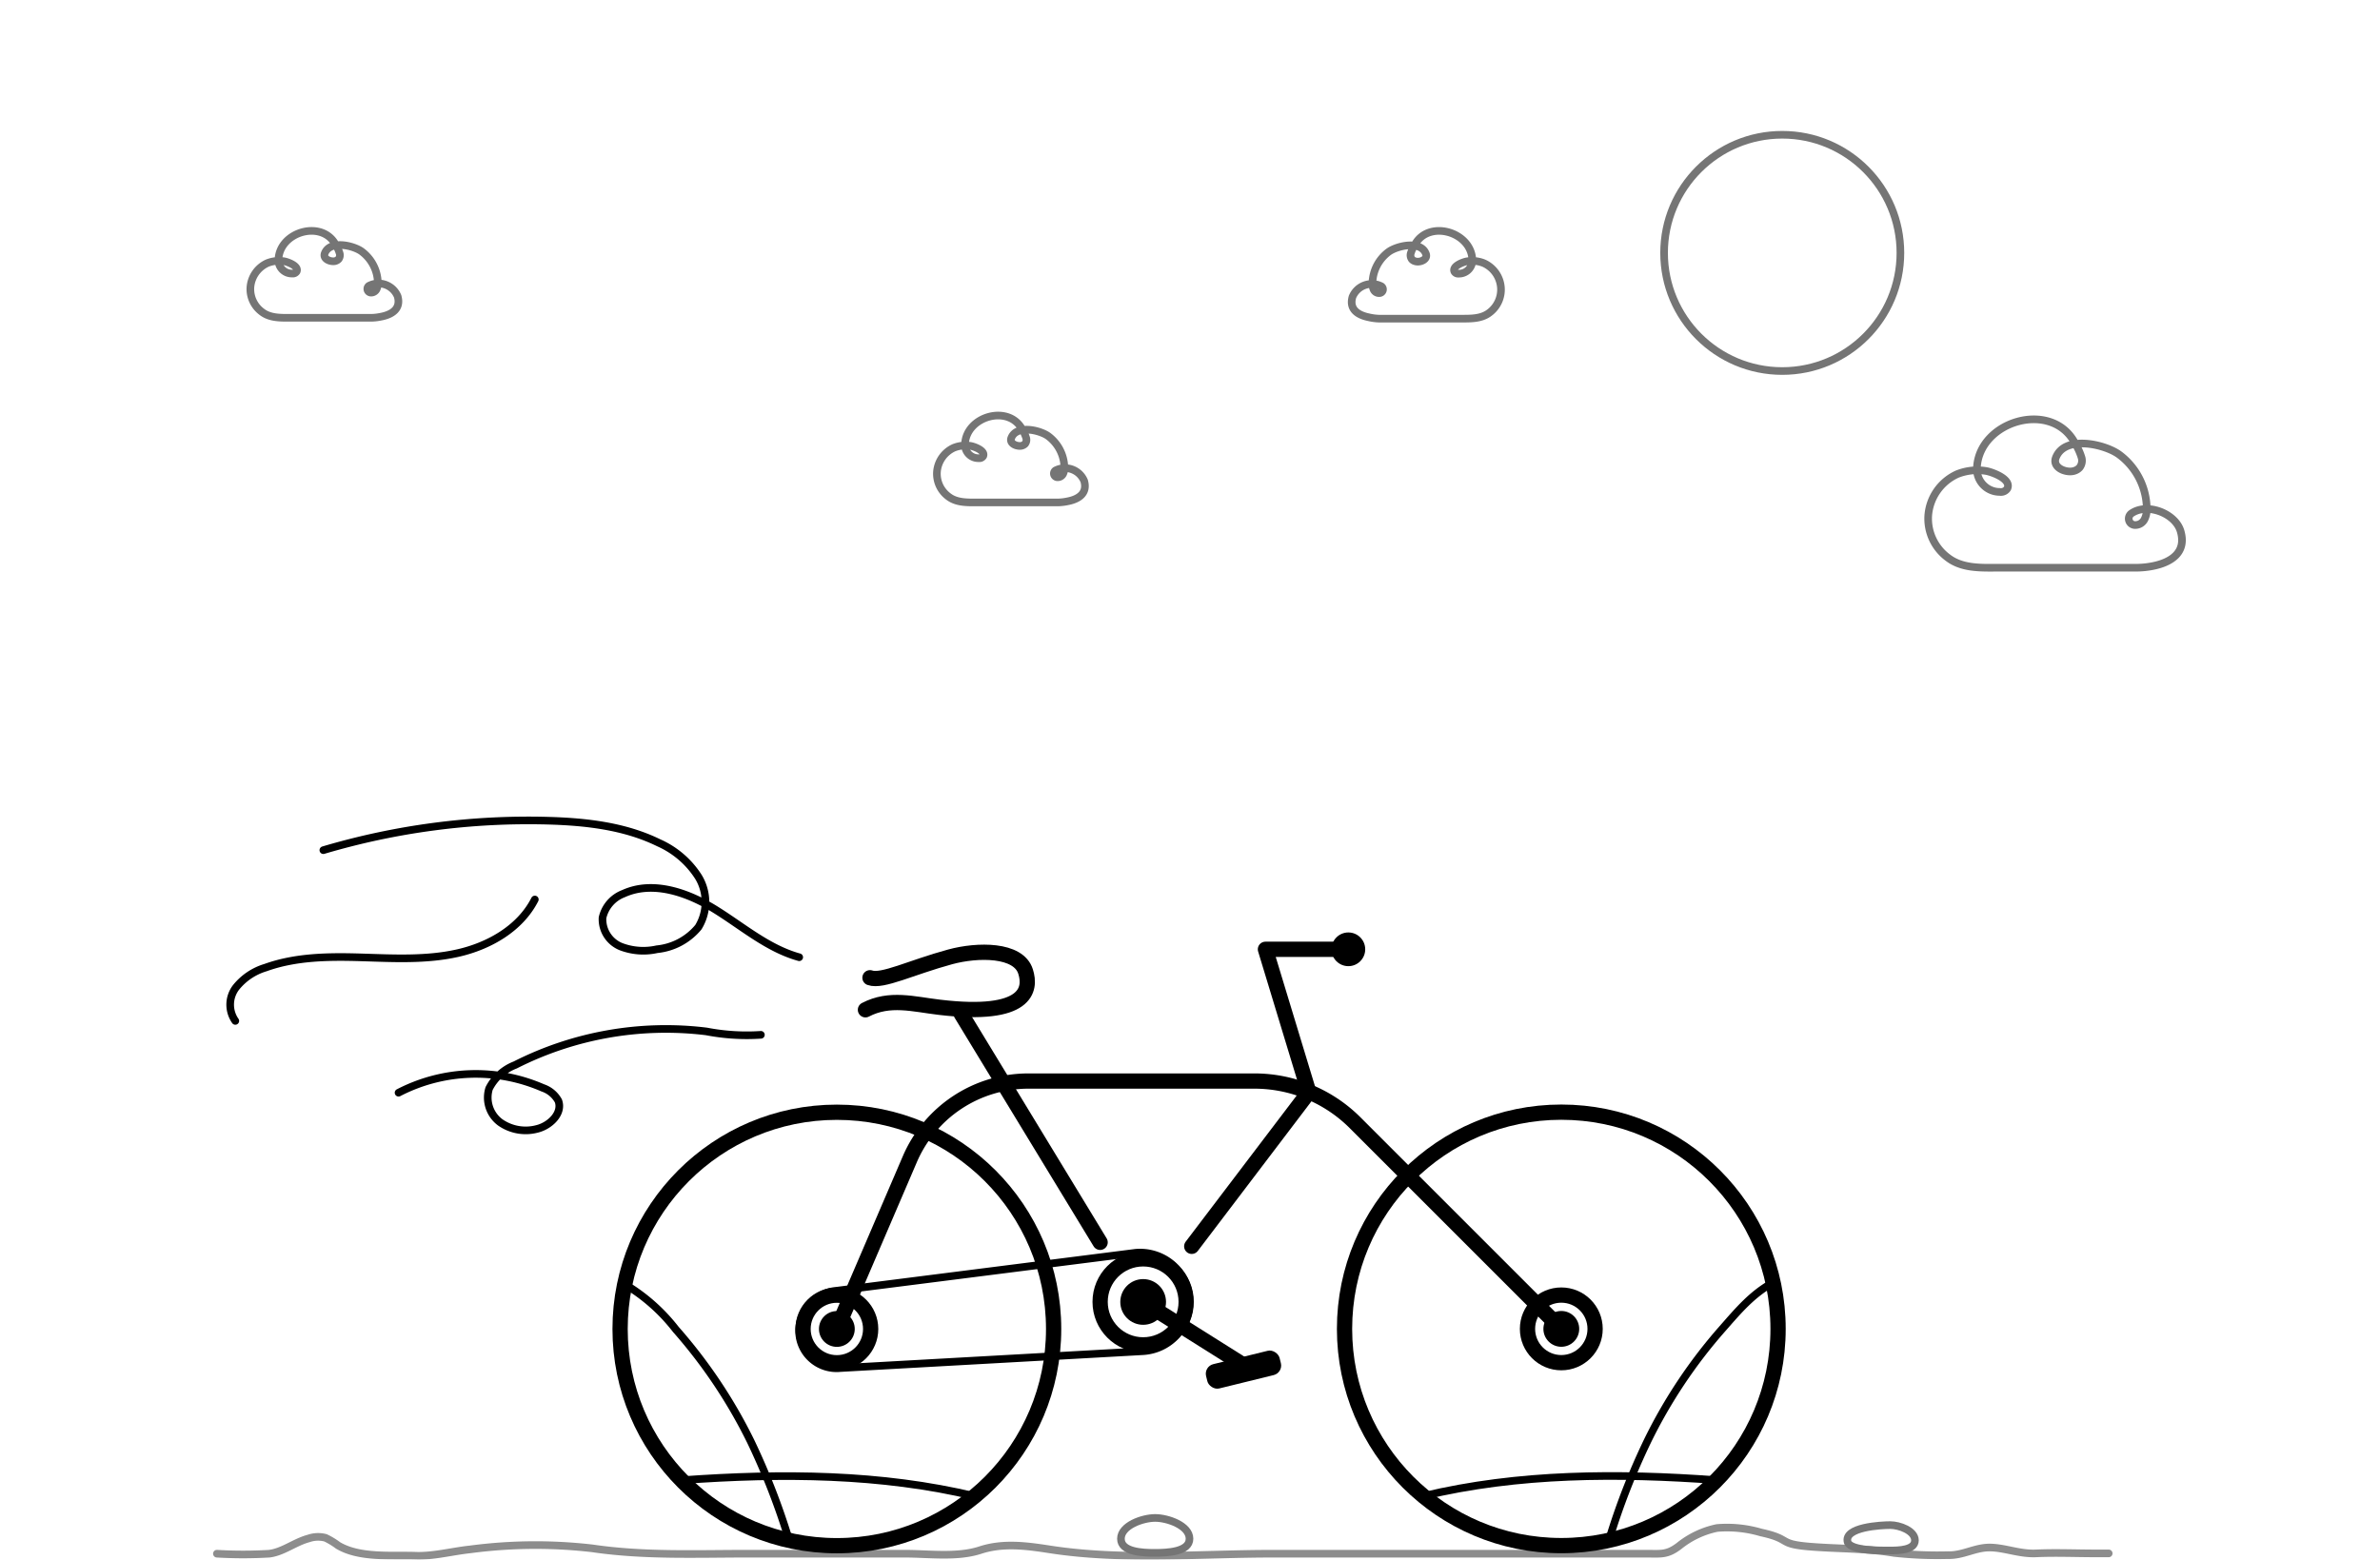 <svg id="Order:_On_way" data-name="Order: On way" xmlns="http://www.w3.org/2000/svg" width="312" height="204.495" viewBox="0 0 312 204.495">
  <rect id="Container" width="312" height="204" fill="none"/>
  <g id="Floor" transform="translate(-23.565 0.721)" opacity="0.54">
    <path id="Line" d="M52,203a58.148,58.148,0,0,0,6.86,0c1.81-.22,3.34-1.51,5.17-2a3.79,3.79,0,0,1,2.21-.08,9.742,9.742,0,0,1,1.65,1c2.84,1.68,7,1.24,10.19,1.35,2.29.08,4.8-.59,7.08-.83a64.911,64.911,0,0,1,16.06-.14c6.79,1,13.61.7,20.47.7h20.47c3.21,0,6.89.52,9.91-.47s6.11-.56,9.15-.09c9.5,1.47,19.62.56,29.28.56h48.82c2,0,2.76.19,4.34-1a11.72,11.72,0,0,1,5-2.37,15.69,15.69,0,0,1,5.76.59c4.044.873,2.138,1.487,6.26,1.84,3.75.32,7.5.21,11.19.84a52.192,52.192,0,0,0,7.07.29c1.94.06,3.5-1,5.44-1s3.94.87,6.08.77c2.59-.12,5.21,0,7.81,0H300" fill="none" stroke="#2c2c2c" stroke-linecap="round" stroke-linejoin="round" stroke-width="1"/>
    <path id="Path_11162" data-name="Path 11162" d="M175,198.31c1.64,0,4.5,1,4.5,2.73s-2.93,1.85-4.56,1.85-4.43-.12-4.43-1.85S173.35,198.31,175,198.31Z" fill="none" stroke="#000" stroke-linecap="round" stroke-linejoin="round" stroke-width="1"/>
    <path id="Path_11163" data-name="Path 11163" d="M271.37,199.25c1.17,0,3.23.72,3.23,2s-2.11,1.33-3.28,1.33-5.1.07-5.54-1.09C265.22,199.49,270.2,199.25,271.37,199.25Z" fill="none" stroke="#000" stroke-linecap="round" stroke-linejoin="round" stroke-width="1"/>
  </g>
  <g id="Details" transform="translate(115.916 17.67)" opacity="0.54">
    <path id="Path_765" data-name="Path 765" d="M83.468,68.2c2.26-.47,4.35-1.74,3.55-4.52-.66-2.35-4.37-3.8-6.44-2.37a.84.84,0,0,0,.38,1.53,1.36,1.36,0,0,0,1.31-.73,2.9,2.9,0,0,0,.3-1.54,8.94,8.94,0,0,0-3.66-7c-1.88-1.34-7.08-2.55-8.25.43-.52,1.33,1.36,2.05,2.37,1.75a1.52,1.52,0,0,0,.74-.44,1.47,1.47,0,0,0,.27-1.27,8,8,0,0,0-.85-1.89c-3-5.79-12.6-3-12.88,3.21a3,3,0,0,0,3,3.14,1,1,0,0,0,1-.46c.54-1.23-2-2.14-2.77-2.28a7.13,7.13,0,0,0-3.82.41,6.5,6.5,0,0,0-3.79,5.43,6.37,6.37,0,0,0,2.57,5.52c1.83,1.41,4.27,1.33,6.46,1.32h18.15a11.5,11.5,0,0,0,2.36-.24Z" transform="translate(82.935 -11.67)" fill="none" stroke="#000" stroke-linecap="round" stroke-linejoin="round" stroke-width="1"/>
    <path id="Path_765-2" data-name="Path 765" d="M192.049,65.653c1.32-.274,2.535-1.016,2.073-2.646a2.72,2.72,0,0,0-3.767-1.378.491.491,0,0,0,.228.888.8.8,0,0,0,.765-.42,1.752,1.752,0,0,0,.175-.9,5.256,5.256,0,0,0-2.137-4.088c-1.1-.783-4.135-1.489-4.818.251-.3.777.794,1.168,1.378,1.022a.952.952,0,0,0,.438-.257.859.859,0,0,0,.14-.736,4.59,4.59,0,0,0-.5-1.1C184.27,52.9,178.67,54.5,178.5,58.154a1.752,1.752,0,0,0,1.8,1.863.584.584,0,0,0,.584-.269c.315-.718-1.168-1.25-1.618-1.332a4.129,4.129,0,0,0-2.237.239,3.8,3.8,0,0,0-2.208,3.165,3.708,3.708,0,0,0,1.5,3.224c1.069.829,2.488.777,3.773.777h10.576a6.757,6.757,0,0,0,1.372-.169Z" transform="translate(-167.909 -17.611)" fill="none" stroke="#000" stroke-linecap="round" stroke-linejoin="round" stroke-width="1"/>
    <path id="Path_765-3" data-name="Path 765" d="M192.049,65.653c1.32-.274,2.535-1.016,2.073-2.646a2.72,2.72,0,0,0-3.767-1.378.491.491,0,0,0,.228.888.8.8,0,0,0,.765-.42,1.752,1.752,0,0,0,.175-.9,5.256,5.256,0,0,0-2.137-4.088c-1.1-.783-4.135-1.489-4.818.251-.3.777.794,1.168,1.378,1.022a.952.952,0,0,0,.438-.257.859.859,0,0,0,.14-.736,4.59,4.59,0,0,0-.5-1.1C184.27,52.9,178.67,54.5,178.5,58.154a1.752,1.752,0,0,0,1.8,1.863.584.584,0,0,0,.584-.269c.315-.718-1.168-1.25-1.618-1.332a4.129,4.129,0,0,0-2.237.239,3.8,3.8,0,0,0-2.208,3.165,3.708,3.708,0,0,0,1.5,3.224c1.069.829,2.488.777,3.773.777h10.576a6.757,6.757,0,0,0,1.372-.169Z" transform="translate(-257.909 -41.822)" fill="none" stroke="#000" stroke-linecap="round" stroke-linejoin="round" stroke-width="1"/>
    <path id="Path_765-4" data-name="Path 765" d="M145.382,35.59c-1.33-.28-2.56-1-2.09-2.66a2.74,2.74,0,0,1,3.79-1.39.49.49,0,0,1-.23.89.79.79,0,0,1-.77-.42,1.77,1.77,0,0,1-.17-.91,5.25,5.25,0,0,1,2.15-4.1c1.11-.78,4.16-1.5,4.85.26.31.78-.8,1.2-1.39,1a.88.88,0,0,1-.44-.25.9.9,0,0,1-.16-.75,4.291,4.291,0,0,1,.51-1.11c1.77-3.41,7.4-1.8,7.57,1.88a1.75,1.75,0,0,1-1.8,1.85.56.56,0,0,1-.55-.27c-.32-.72,1.16-1.26,1.62-1.34a4.11,4.11,0,0,1,2.25.24,3.82,3.82,0,0,1,2.23,3.19,3.77,3.77,0,0,1-1.51,3.3c-1.08.83-2.51.78-3.8.78h-10.68A6.73,6.73,0,0,1,145.382,35.59Z" transform="translate(-81.909 -11.67)" fill="none" stroke="#000" stroke-linecap="round" stroke-linejoin="round" stroke-width="1"/>
    <ellipse id="Ellipse_92" data-name="Ellipse 92" cx="15.49" cy="15.49" rx="15.49" ry="15.49" transform="translate(102.233 0)" fill="none" stroke="#000" stroke-linecap="round" stroke-linejoin="round" stroke-width="1"/>
  </g>
  <g id="Motorcycle" transform="translate(-36.565 -10.914)">
    <path id="Path_11164" data-name="Path 11164" d="M77.46,122.387a94.571,94.571,0,0,1,29.442-3.863c4.968.137,10.05.706,14.516,2.894a11.861,11.861,0,0,1,5.207,4.466,6.335,6.335,0,0,1,0,6.6,8.056,8.056,0,0,1-5.435,2.894,8.2,8.2,0,0,1-4.717-.342,3.874,3.874,0,0,1-2.416-3.783,4.421,4.421,0,0,1,2.757-3.168c3.851-1.755,8.42-.148,12.021,2.085s6.916,5.127,11.007,6.255" transform="translate(1.494)" fill="none" stroke="#000" stroke-linecap="round" stroke-linejoin="round" stroke-width="1"/>
    <path id="Path_11165" data-name="Path 11165" d="M133.612,143.254a27.926,27.926,0,0,1-7.144-.444,43.662,43.662,0,0,0-25.067,4.4,6.392,6.392,0,0,0-3.418,3.088,4.045,4.045,0,0,0,1.47,4.444,5.811,5.811,0,0,0,4.785.855c1.709-.4,3.418-2.051,2.826-3.68a3.658,3.658,0,0,0-2.051-1.709,21.991,21.991,0,0,0-18.9.638" transform="translate(2.7 3.345)" fill="none" stroke="#000" stroke-linecap="round" stroke-linejoin="round" stroke-width="1"/>
    <path id="Path_11166" data-name="Path 11166" d="M67.412,143.507a3.714,3.714,0,0,1,.091-4.387,7.839,7.839,0,0,1,3.863-2.6c3.988-1.436,8.329-1.47,12.533-1.344s8.534.376,12.67-.558,8.181-3.247,10.107-7.03" transform="translate(0 1.269)" fill="none" stroke="#000" stroke-linecap="round" stroke-linejoin="round" stroke-width="1"/>
    <circle id="Ellipse_93" data-name="Ellipse 93" cx="5.64" cy="5.64" r="5.64" transform="translate(180.783 175.973)" fill="none" stroke="#000" stroke-linecap="round" stroke-linejoin="round" stroke-width="2"/>
    <circle id="Ellipse_94" data-name="Ellipse 94" cx="2.997" cy="2.997" r="2.997" transform="translate(183.427 178.628)"/>
    <path id="Path_11167" data-name="Path 11167" d="M231.508,180.976l-27.027-27.027a18.675,18.675,0,0,0-13.206-5.469H161.651A16.921,16.921,0,0,0,146.1,158.736l-9.548,22.24" transform="translate(9.732 4.181)" fill="none" stroke="#000" stroke-linecap="round" stroke-linejoin="round" stroke-width="2"/>
    <path id="Path_11168" data-name="Path 11168" d="M177.37,172.265l15.348-20.213-5.686-18.732H197.9" transform="translate(15.422 2.067)" fill="none" stroke="#000" stroke-linecap="round" stroke-linejoin="round" stroke-width="2"/>
    <line id="Line_40" data-name="Line 40" x1="18.219" y1="29.966" transform="translate(162.564 143.842)" fill="none" stroke="#000" stroke-linecap="round" stroke-linejoin="round" stroke-width="2"/>
    <path id="Path_11169" data-name="Path 11169" d="M140.423,137c1.607.581,5.424-1.356,10.505-2.735,3.6-.98,8.99-1.048,9.9,1.948.718,2.279.285,6.039-11.292,4.66-3.418-.4-6.517-1.333-9.708.33" transform="translate(10.189 2.115)" fill="none" stroke="#000" stroke-linecap="round" stroke-linejoin="round" stroke-width="2"/>
    <circle id="Ellipse_95" data-name="Ellipse 95" cx="28.417" cy="28.417" r="28.417" transform="translate(212.823 156.74)" fill="none" stroke="#000" stroke-linecap="round" stroke-linejoin="round" stroke-width="2"/>
    <circle id="Ellipse_96" data-name="Ellipse 96" cx="4.432" cy="4.432" r="4.432" transform="translate(236.808 180.724)" fill="none" stroke="#000" stroke-linecap="round" stroke-linejoin="round" stroke-width="2"/>
    <circle id="Ellipse_97" data-name="Ellipse 97" cx="2.347" cy="2.347" r="2.347" transform="translate(238.893 182.81)"/>
    <path id="Path_11170" data-name="Path 11170" d="M225.42,205.26a89.386,89.386,0,0,1,4.991-12.8,66.166,66.166,0,0,1,9.81-14.721c2.074-2.359,3.9-4.558,6.666-6.073" transform="translate(22.121 7.414)" fill="none" stroke="#000" stroke-linecap="round" stroke-linejoin="round" stroke-width="1"/>
    <path id="Path_11171" data-name="Path 11171" d="M204,196.563c12.533-3.008,25.534-3.031,38.478-2.085" transform="translate(19.135 10.516)" fill="none" stroke="#000" stroke-linecap="round" stroke-linejoin="round" stroke-width="1"/>
    <circle id="Ellipse_98" data-name="Ellipse 98" cx="28.417" cy="28.417" r="28.417" transform="translate(117.854 156.751)" fill="none" stroke="#000" stroke-linecap="round" stroke-linejoin="round" stroke-width="2"/>
    <circle id="Ellipse_99" data-name="Ellipse 99" cx="4.432" cy="4.432" r="4.432" transform="translate(141.838 180.736)" fill="none" stroke="#000" stroke-linecap="round" stroke-linejoin="round" stroke-width="2"/>
    <circle id="Ellipse_100" data-name="Ellipse 100" cx="2.347" cy="2.347" r="2.347" transform="translate(143.923 182.821)"/>
    <path id="Path_11172" data-name="Path 11172" d="M133.633,205.246a91.845,91.845,0,0,0-4.991-12.8,66.564,66.564,0,0,0-9.822-14.676,23.927,23.927,0,0,0-6.711-5.925" transform="translate(6.325 7.439)" fill="none" stroke="#000" stroke-linecap="round" stroke-linejoin="round" stroke-width="1"/>
    <path id="Path_11173" data-name="Path 11173" d="M157.158,196.583c-12.283-2.951-25.238-3.065-38.478-2.1" transform="translate(7.241 10.519)" fill="none" stroke="#000" stroke-linecap="round" stroke-linejoin="round" stroke-width="1"/>
    <circle id="Ellipse_101" data-name="Ellipse 101" cx="2.21" cy="2.21" r="2.21" transform="translate(211.114 133.177)"/>
    <path id="Path_11174" data-name="Path 11174" d="M176.239,168.254l-39.572,5.025a5.332,5.332,0,0,0-4.466,5h0a4.911,4.911,0,0,0,5.412,5.082l39.629-2.21a6.472,6.472,0,0,0,6.13-6.529h0a6.483,6.483,0,0,0-7.133-6.369Z" transform="translate(9.125 6.933)" fill="none" stroke="#000" stroke-linecap="round" stroke-linejoin="round" stroke-width="1"/>
    <line id="Line_41" data-name="Line 41" x2="14.015" y2="8.819" transform="translate(186.423 181.625)" fill="none" stroke="#000" stroke-linecap="round" stroke-linejoin="round" stroke-width="2"/>
    <rect id="Rectangle_2969" data-name="Rectangle 2969" width="9.924" height="3.281" rx="1.29" transform="translate(194.366 190.089) rotate(-13.8)"/>
  </g>
</svg>
